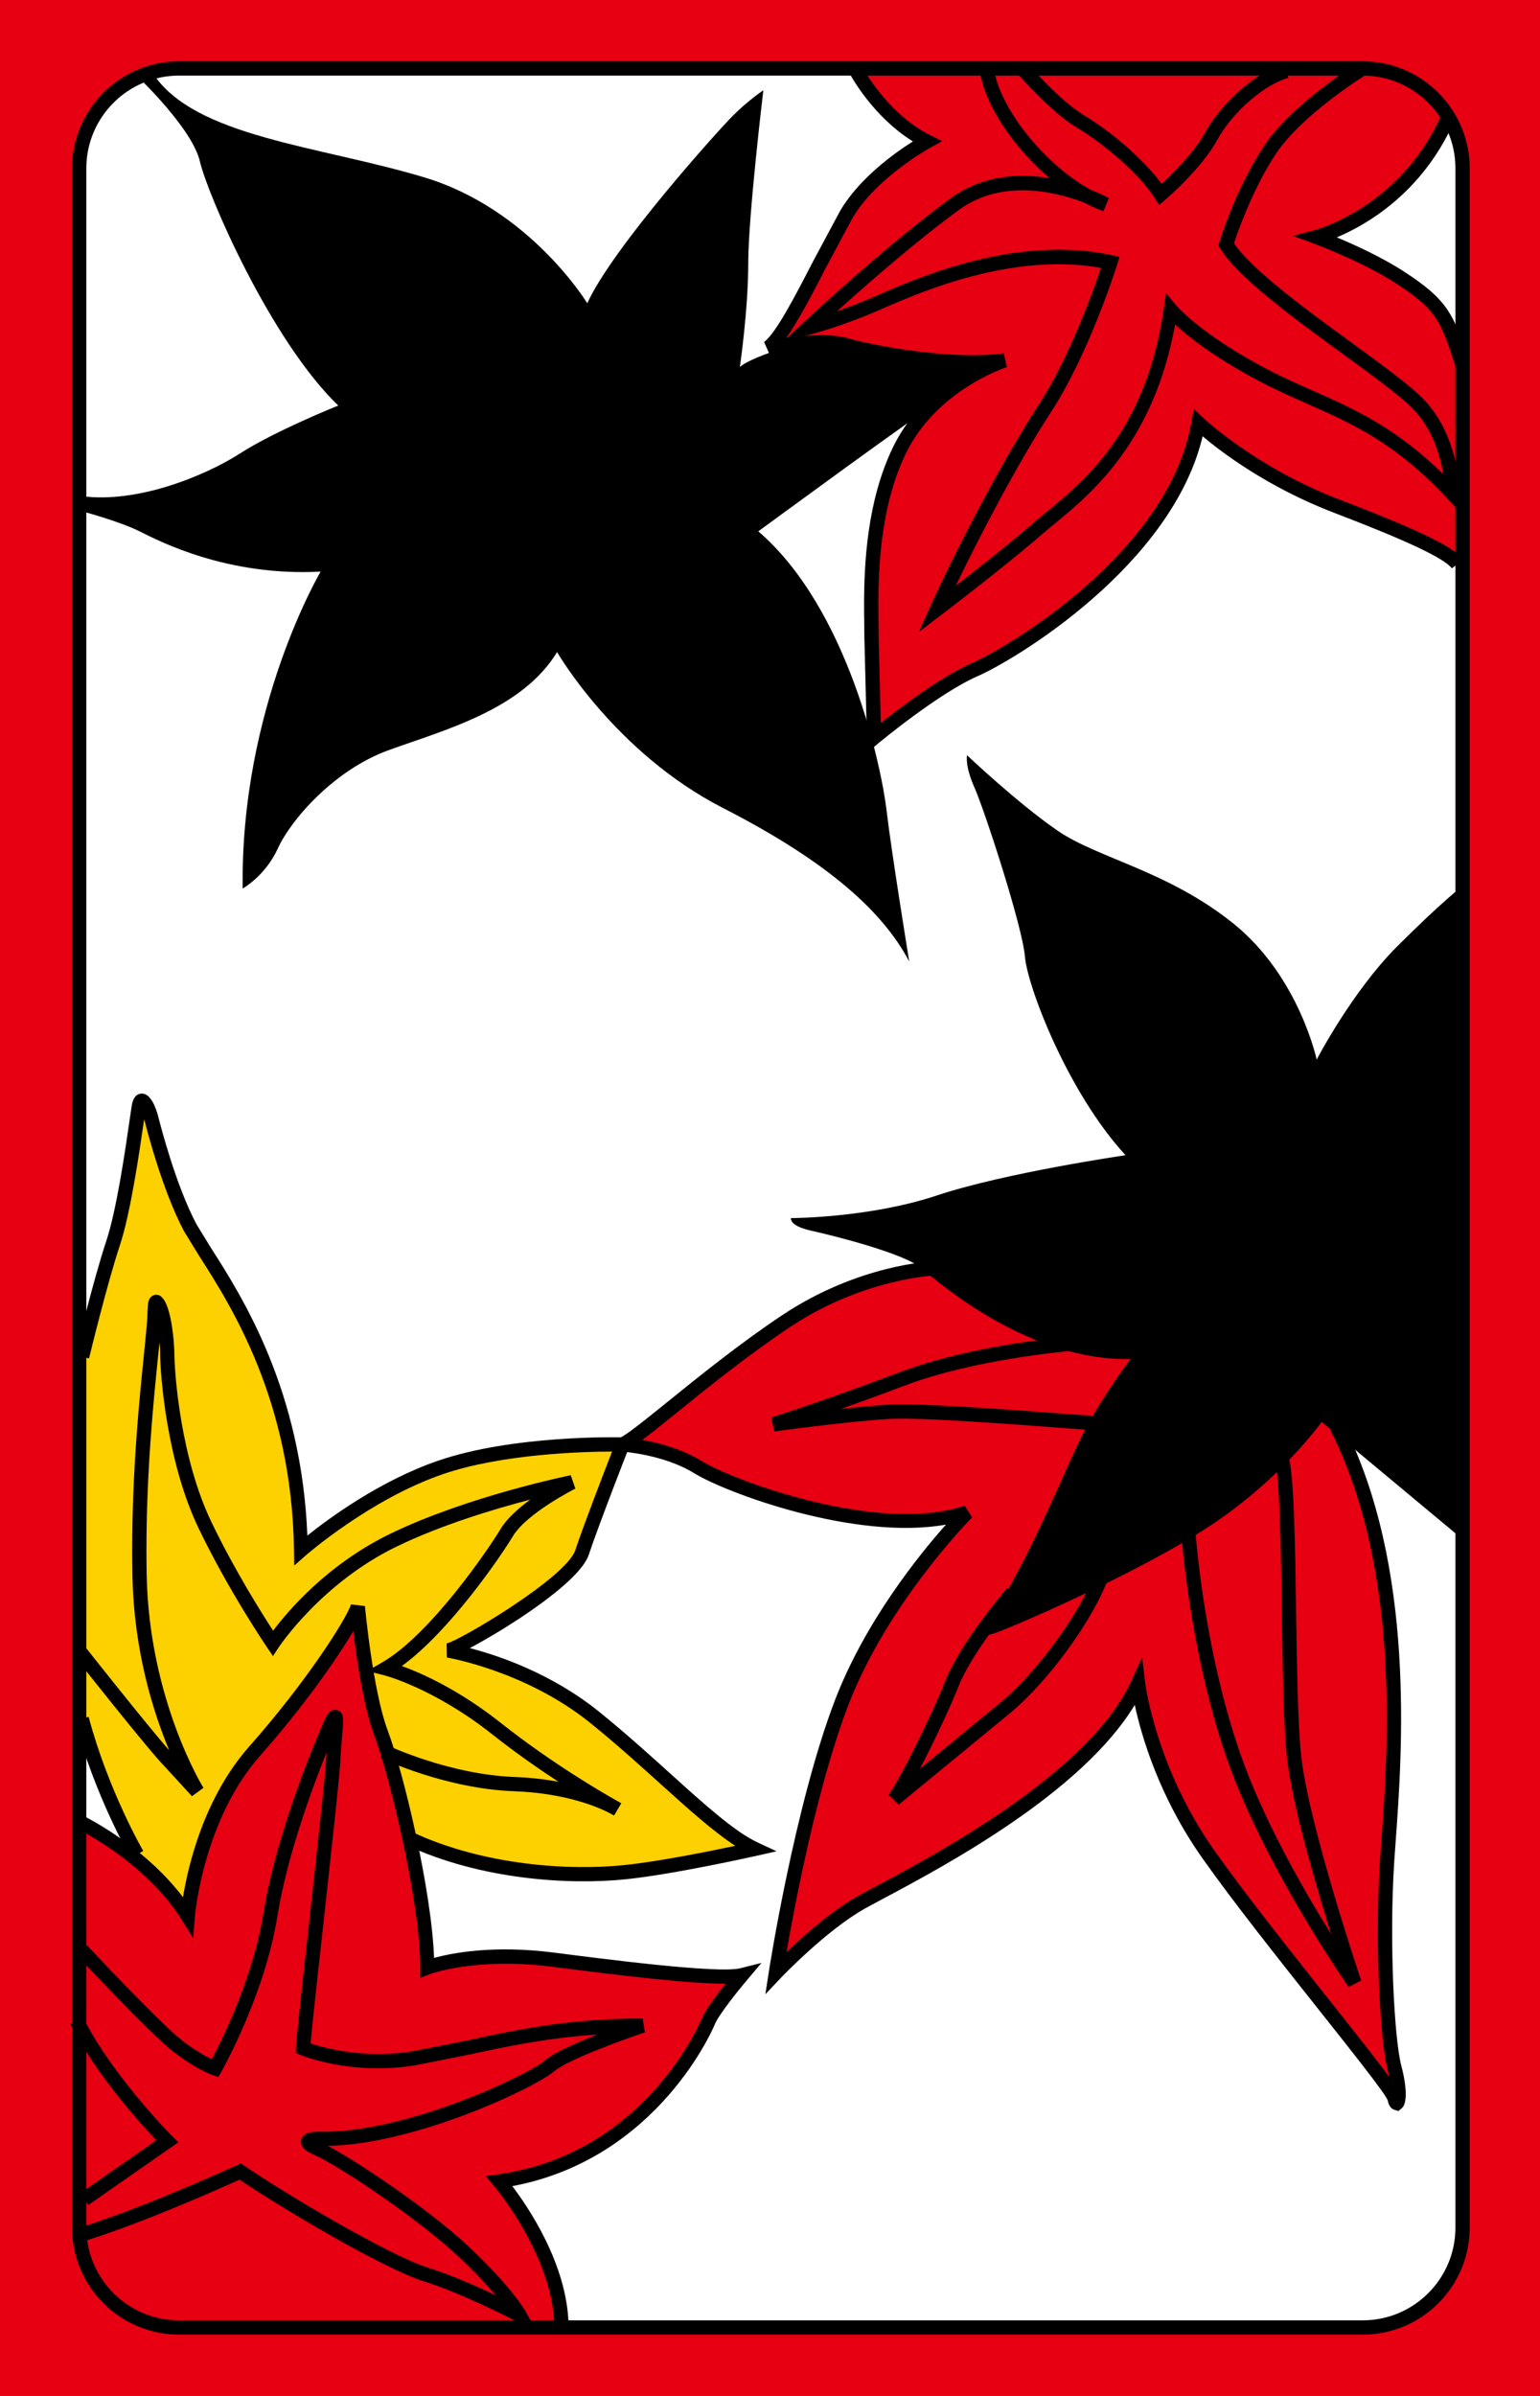 <?xml version="1.0" encoding="iso-8859-1"?>
<!-- Generator: Adobe Illustrator 19.1.0, SVG Export Plug-In . SVG Version: 6.00 Build 0)  -->
<svg version="1.1" id="&#xB808;&#xC774;&#xC5B4;_1" xmlns="http://www.w3.org/2000/svg" xmlns:xlink="http://www.w3.org/1999/xlink"
	 x="0px" y="0px" viewBox="0 0 153.07 238.11" style="enable-background:new 0 0 153.07 238.11;" xml:space="preserve">
<rect style="fill:#E60012;" width="153.07" height="238.11"/>
<g>
	<path style="fill:#FFFFFF;" d="M7.872,17.971v203.333c0,0,0.501,9.833,9.833,9.833s118,0,118,0s9.667-0.666,9.667-10.833
		c0-10.167,0-204.333,0-204.333s-0.167-9.333-12.167-9.333s-115,0-115,0S7.872,6.638,7.872,17.971z"/>
	<path style="fill:#FDD000;" d="M41.039,183.138c0,0,4.167,2.667,15,3.167s18.667-2.667,18.667-2.667s-3.834-2.666-6.834-5.666
		s-11.833-11.334-22.333-13.834c0,0,0.333-1,1.333-1.333c1-0.333,9.167-5,10.833-8s4.167-11.167,4.167-11.167s-6-0.5-15,1.167
		c-9,1.667-17,8.667-17,8.667s-0.333-11.166-4-19s-6.5-12.167-8.333-16.167s-3.167-8-3.167-8s-0.667-0.167-0.833,1.5
		c-0.167,1.666-1.333,9-2.5,12s-2.833,9-3.166,11c-0.333,2,0,36.5,0,36.5s5.333,13.501,6,14.167s4,9.166,4,9.166l8.667,1.834l12-7
		L41.039,183.138z"/>
	<path style="fill:#E60012;" d="M85.206,6.805c0,0,1.834,4.666,6.834,7c0,0-4.333,2.333-6.5,5.166
		c-2.167,2.834-6.667,12.667-8.667,14.5l0.667,1.167c0,0,3.833-1,4.833-0.667c1,0.334,9,7.5,9,7.5s-2.667,2.834-4,9.167
		s-0.667,14.667-0.667,14.667l0.167,7.5c0,0,2.833-1.667,4.833-3.167s8-4,10-5.667c2-1.666,15.501-10.5,17.334-21.666
		c0,0,4.5,3.833,8.333,5.666c3.833,1.834,15.167,5.167,18,8l0.167-19.833c0,0-0.667-5-4.667-7.667c-4-2.666-9.5-5-9.5-5
		s11.166-4.5,12.333-12c0,0-2-5-10-5h-5.833L85.206,6.805z"/>
	<path style="fill:#E60012;" d="M92.54,126.138c0,0-4.334-0.332-11.334,3.334s-15.167,11-15.167,11l-3.5,2.666c0,0,2.5,0.5,4.5,1.5
		s5.5,2.666,10.001,4.5c4.5,1.834,13.499,2.833,18.166,1.5c0,0-0.666,1.834-1.333,2.167c-0.667,0.333-7.833,10.167-10,15.667
		s-5.5,20.5-5.5,20.5l-1.167,6.5c0,0,4.834-4.167,7.167-5.667s10.999-6,13.833-8c2.834-2,13.334-10,14.834-14
		c0,0,1.333,6.833,3.833,11.333s10.333,14.834,11.833,16.667c1.5,1.833,8.501,10.166,8.834,10.833
		c0.333,0.667,1.5,2.334,1.333,0.667c-0.167-1.667-1.167-10.667-1.167-13.5c0-2.833,0.5-14.667,0.667-19.667
		c0.167-5-0.667-24.166-5-31.833c-4.333-7.667-22-14.5-22-14.5L92.54,126.138z"/>
	<path style="fill:#E60012;" d="M7.872,181.138c0,0,5.666,1.833,10.5,8.5c0,0,1.167-7.834,4.667-13s9.833-11.5,12.5-16.333
		c0,0,1,7.334,2,10.167c1,2.833,4.333,15,4.833,24.833c0,0,4.333-0.999,8.5-0.833s11.667,1.499,14.667,1.666
		c3,0.167,7.833,0.334,7.833,0.334s-2.167,2.832-2.834,4.166c-0.666,1.334-3.666,7.001-8.166,10.834
		c-4.5,3.833-12.5,5.166-12.5,5.166s5.333,6.334,5.833,14.667l-38.667-0.167c0,0-9.333-1-9.333-10.333
		C7.706,211.472,7.872,181.138,7.872,181.138z"/>
	<path d="M17.794,6.096c-5.861,0-10.63,4.769-10.63,10.63v204.658c0,5.861,4.769,10.63,10.63,10.63h117.658
		c5.861,0,10.63-4.769,10.63-10.63V16.726c0-5.861-4.769-10.63-10.63-10.63H17.794z M8.581,221.384V16.726
		c0-5.08,4.133-9.213,9.213-9.213h117.658c5.08,0,9.212,4.133,9.212,9.213v204.658c0,5.08-4.132,9.212-9.212,9.212H17.794
		C12.714,230.596,8.581,226.464,8.581,221.384z"/>
	<path d="M13.872,7.805c0,0,5.25,5,6,8.25s7,17.75,13.75,24.25c0,0-6.25,2.5-9.75,4.75s-10.25,5-15.75,4.25v1.5c0,0,3.75,1,5.75,2
		s8.75,4.5,18,4c0,0-8,13.5-7.75,31.5c0,0,2.25-1.25,3.5-4s5.5-7.75,11-9.75s13.25-4,16.75-9.75c0,0,5.75,10,16.5,15.5
		c10.751,5.5,16.001,10.5,18.501,15.25c0,0-1.75-10.75-2.25-15s-3.75-20-12.75-27.75c0,0,16.917-12.417,17.667-12.667l5.166-4
		c0,0-3.833,0-7.333-0.667c-3.5-0.666-7.167-1.333-8.5-1.666c-1.333-0.334-7.5,1.499-8.834,2.666c0,0,0.834-5.666,0.834-10.333
		s1.5-17.167,1.5-17.167s-1.5,1-3.001,2.5c-1.5,1.5-12,13.167-14.5,18.667c0,0-5.667-9.333-16.167-12.5s-22.833-4-27-10.333
		L13.872,7.805z"/>
	<path d="M84.496,7.385c0.098,0.185,2.284,4.212,6.242,6.672c-1.762,1.111-5.304,3.622-7.226,6.889l-2.703,5.041
		c-1.716,3.329-3.66,7.101-4.861,8.002l0.558,1.263c0.051-0.01,5.109-0.959,7.413-0.268c1.949,0.584,7.539,1.652,12.346,1.72
		c-2.445,1.397-5.617,3.822-7.53,7.794c-2.546,5.289-2.849,11.48-2.849,15.671c0,0.725,0.01,1.391,0.018,1.98l0.011,1.156
		l0.287,11.491l1.125-0.946c0.06-0.049,5.97-4.956,9.831-6.645c3.817-1.67,19.33-11.016,22.38-23.845
		c1.834,1.546,6.438,5.066,13.083,7.607c7.223,2.762,10.936,4.514,11.686,5.513l1.134-0.851c-0.807-1.076-3.209-2.506-12.313-5.987
		c-8.255-3.156-13.463-8.052-13.515-8.101l-0.96-0.913l-0.227,1.305c-2.22,12.824-18.039,22.31-21.836,23.972
		c-3.033,1.328-7.096,4.402-9.043,5.944c-0.053-2.097-0.214-8.545-0.214-8.545l-0.012-1.175c-0.008-0.579-0.017-1.233-0.017-1.945
		c0-4.065,0.289-10.049,2.708-15.072c3.071-6.38,10.002-8.609,10.072-8.631l-0.316-1.377c-4.924,0.739-13.041-0.758-15.441-1.478
		c-1.663-0.499-4.349-0.291-6.167-0.06c1.184-1.668,2.516-4.226,3.91-6.931l2.664-4.971c2.369-4.026,7.676-6.958,7.729-6.987
		l1.188-0.65l-1.212-0.606c-4.233-2.117-6.666-6.651-6.689-6.697L84.496,7.385z"/>
	<path d="M130.695,22.869l-2.187,0.569l2.119,0.782c0.047,0.018,4.775,1.772,8.11,3.93c4.027,2.607,4.48,3.688,5.959,8.369
		l1.352-0.427c-1.541-4.881-2.127-6.275-6.541-9.131c-2.202-1.426-4.901-2.648-6.636-3.372c2.873-1.205,8.45-4.346,11.648-11.494
		l-1.293-0.579C139.175,20.571,130.78,22.847,130.695,22.869z"/>
	<path d="M144.873,152.555l-13.5-11.25c0,0-4.25,6-11.75,10.75s-19.25,9.75-20.75,10.25s-1.75,0-1.75,0c3.5-3.5,8-14.5,10-18.75
		c2-4.25,5.25-8.5,5.25-8.5c-10,0.25-19-7.5-20.75-9s-8.75-3.25-11-3.75s-2-1.25-2-1.25s7.75,0,14.5-2.25s18.75-4,18.75-4
		c-5.75-6.25-9.75-16.75-10-19.75s-4-14.5-5-16.75s-0.75-3.25-0.75-3.25s5,4.75,9,7.5c4,2.75,11,4,17.5,9.25
		c6.5,5.25,8.25,13.5,8.25,13.5s3.5-6.75,8-11.25s6.5-6,6.5-6L144.873,152.555z"/>
	<path d="M77.729,130.715c-4.215,2.811-8.323,6.132-11.323,8.557c-2.216,1.792-4.131,3.339-4.814,3.632l0.237,1.358
		c0.041,0.003,4.117,0.268,7.17,2.146c3.222,1.982,16.022,6.719,25.026,5.108c-2.682,3.013-8.071,9.675-11.066,17.536
		c-3.98,10.449-6.514,26.73-6.538,26.895l-0.345,2.24l1.56-1.646c0.044-0.047,4.475-4.699,8.333-6.87l1.794-0.968
		c6.065-3.229,19.74-10.511,25.027-19.269c0.658,3.054,2.398,9.109,6.752,15.277c3.015,4.271,7.492,9.914,11.442,14.892
		c3.293,4.149,6.697,8.439,6.952,9.13c0.039,0.205,0.154,0.78,0.662,0.939l0.401,0.126l0.363-0.311
		c0.666-0.642,0.276-2.893-0.059-4.121c-0.74-2.715-1.221-12.601-0.727-20.268l0.146-2.08c0.649-8.871,1.999-27.329-5.222-41.537
		l-1.264,0.643c4.559,8.971,5.609,19.76,5.609,28.624c0,4.827-0.311,9.084-0.537,12.167l-0.147,2.092
		c-0.14,2.161-0.201,4.502-0.201,6.815c0,6.03,0.419,11.881,0.975,13.917c0.067,0.249,0.091,0.435,0.137,0.656
		c-1.086-1.487-2.952-3.859-5.98-7.674c-3.743-4.718-8.403-10.589-11.395-14.827c-5.817-8.241-6.865-16.592-6.875-16.675
		l-0.301-2.527l-1.049,2.318c-4.13,9.129-19.567,17.347-25.379,20.44l-1.823,0.984c-2.632,1.48-5.406,3.95-7.091,5.562
		c0.823-4.744,3.023-16.366,6.101-24.443c3.897-10.229,12.255-18.667,12.339-18.751l-0.73-1.171
		c-8.374,2.871-22.893-2.43-26.15-4.434c-1.996-1.228-4.301-1.816-5.896-2.1c0.896-0.67,2.027-1.577,3.45-2.729
		c2.978-2.407,7.057-5.704,11.218-8.479c7.23-4.819,14.312-5.129,14.383-5.132l-0.05-1.416
		C92.544,125.357,85.311,125.661,77.729,130.715z"/>
	<path d="M24.79,173.547c-4.509,5.098-6.083,11.823-6.6,15.001c-4.007-5.278-9.967-8.131-10.242-8.259l-0.597,1.285
		c0.07,0.032,7.03,3.321,10.71,9.21l1.137,1.818l0.171-2.139c0.007-0.095,0.824-9.581,6.483-15.978
		c4.351-4.918,7.622-9.608,9.266-12.398c0.341,2.831,1.025,7.548,2.089,10.385c1.603,4.275,4.565,16.661,4.565,23.058v1.032
		l0.964-0.371c0.044-0.018,4.567-1.712,12.203-0.727c7.011,0.904,13.773,1.699,17.187,1.67c-0.887,1.115-2.048,2.66-2.388,3.511
		c-0.054,0.133-5.494,13.342-20.187,15.441l-1.272,0.182l0.833,0.979c0.057,0.067,5.734,6.818,5.979,13.652l1.416-0.051
		c-0.211-5.911-3.985-11.475-5.585-13.588c14.596-2.737,20.078-15.952,20.134-16.09c0.385-0.962,2.449-3.513,3.213-4.414l1.422-1.68
		l-2.135,0.534c-2.179,0.545-13.57-0.925-18.434-1.553c-6.111-0.788-10.251,0.046-11.979,0.524
		c-0.244-6.745-3.045-18.438-4.608-22.608c-1.485-3.96-2.255-12.281-2.263-12.365l-1.378-0.16
		C34.393,160.948,30.483,167.111,24.79,173.547z"/>
	<path d="M14.072,108.682c-0.519,0.021-0.848,0.421-0.976,1.189l-0.209,1.409c-0.419,2.908-1.292,8.96-2.325,12.058
		c-1.275,3.825-3.072,11.252-3.09,11.327l1.378,0.332c0.017-0.074,1.8-7.442,3.057-11.212c1.072-3.217,1.958-9.354,2.383-12.303
		c0,0,0.025-0.167,0.035-0.232c0.019,0.068,0.046,0.121,0.064,0.19c0.174,0.694,1.758,6.895,3.904,10.918l1.469,2.401
		c3.232,5.049,9.249,14.444,9.461,29.29l0.022,1.538l1.155-1.016c0.063-0.056,6.39-5.575,13.593-8.059
		c5.924-2.042,14.053-2.248,16.846-2.256c-0.826,2.128-2.854,7.389-3.663,9.814c-0.902,2.707-11.477,8.977-12.785,9.262l0.026,1.393
		c0.078,0.013,7.84,1.322,14.266,6.512c2.523,2.037,4.909,4.191,7.014,6.093c2.78,2.511,5.245,4.713,7.385,6.108
		c-2.604,0.553-7.55,1.55-10.954,1.908c-5.577,0.588-14.059,0.038-21.14-3.267l-0.6,1.285c7.344,3.427,16.122,3.999,21.888,3.392
		c4.852-0.512,12.808-2.301,12.888-2.318l2.022-0.457l-1.879-0.877c-2.282-1.064-5.238-3.734-8.662-6.826
		c-2.118-1.913-4.519-4.082-7.073-6.145c-4.764-3.847-10.05-5.609-12.877-6.343c3.683-1.951,10.905-6.516,11.824-9.273
		c1.007-3.021,3.982-10.63,4.013-10.707l0.368-0.94l-1.01-0.025c-0.441-0.012-10.898-0.245-18.36,2.327
		c-5.787,1.995-10.849,5.729-12.98,7.436c-0.576-14.4-6.395-23.614-9.595-28.613l-1.412-2.304c-2.066-3.874-3.61-9.919-3.78-10.596
		C15.534,110.179,15.009,108.645,14.072,108.682z"/>
	<path d="M126.691,144.999c0.522,1.827,0.622,8.595,0.718,15.14c0.082,5.552,0.167,11.293,0.509,14.491
		c0.486,4.536,2.782,12.424,4.399,17.599c-2.731-4.381-6.742-11.363-9.025-17.907c-3.673-10.53-4.454-21.948-4.462-22.062
		l-1.414,0.092c0.008,0.116,0.8,11.721,4.538,22.438c3.739,10.719,12.006,22.556,12.089,22.674l1.251-0.635
		c-0.052-0.154-5.233-15.506-5.966-22.348c-0.336-3.134-0.42-8.842-0.502-14.361c-0.102-6.943-0.198-13.501-0.772-15.508
		L126.691,144.999z"/>
	<path d="M99.665,169.014c0,0-4.993,4.106-8.223,6.761c1.329-2.548,2.906-5.875,3.839-8.206c1.438-3.597,5.836-8.751,5.88-8.803
		l-1.076-0.922c-0.187,0.218-4.594,5.383-6.12,9.197c-1.581,3.954-4.763,10.218-5.646,11.321l1.001,0.992l11.261-9.259
		c3.368-2.851,7.92-8.696,9.707-13.546l-1.33-0.49C107.274,160.629,102.824,166.341,99.665,169.014z"/>
	<path d="M89.372,136.393c-7.146,2.71-12.659,4.47-12.714,4.486l0.312,1.378c0.072-0.01,7.271-0.999,11.445-1.245
		c2.973-0.175,12.292,0.53,17.859,0.952l4.349,0.3v-1.418l-4.242-0.295c-5.603-0.425-14.98-1.134-18.05-0.953
		c-1.381,0.081-3.083,0.244-4.754,0.425c1.851-0.655,3.972-1.423,6.297-2.306c7.069-2.681,16.461-3.448,16.555-3.456l-0.111-1.412
		C105.925,132.879,96.633,133.638,89.372,136.393z"/>
	<path d="M32.225,171.017c-0.476,1.07-4.685,10.696-6.052,19.175c-1.03,6.387-4.158,12.641-5.115,14.451
		c-0.59-0.276-1.623-0.826-3-1.897c-2.18-1.695-9.345-9.348-9.417-9.425l-1.035,0.969c0.298,0.318,7.314,7.811,9.583,9.575
		c2.319,1.804,3.895,2.341,3.961,2.362l0.553,0.185l0.288-0.507c0.176-0.311,4.327-7.7,5.583-15.486
		c0.969-6.009,3.456-12.724,4.889-16.284c-0.02,0.289-0.047,0.671-0.047,0.671c0,0.909-0.934,9.385-1.684,16.195
		c-0.816,7.404-1.316,11.973-1.316,12.555v0.471l0.434,0.183c0.202,0.085,5.01,2.066,11.387,1.047l5.497-1.091
		c3.613-0.785,7.634-1.634,12.641-1.979c-2.074,0.814-4.296,1.797-5.21,2.581c-1.745,1.496-14.064,7.321-22.519,7.08h-0.001
		c-1.024,0-1.592,0.279-1.709,0.831c-0.014,0.063-0.02,0.124-0.02,0.184c0,0.709,0.913,1.115,1.423,1.341
		c2.273,1.011,10.157,6.218,14.302,10.118c1.639,1.543,2.807,2.807,3.64,3.787c-1.889-0.895-4.453-2.029-6.693-2.729
		c-3.809-1.189-14.155-7.301-18.31-10.157l-0.332-0.228l-0.366,0.168c-0.092,0.042-9.283,4.253-15.663,6.216l0.417,1.355
		c5.811-1.788,13.825-5.372,15.477-6.12c4.308,2.917,14.366,8.873,18.353,10.119c3.892,1.216,9.081,3.924,9.133,3.951l2.099,1.099
		l-1.15-2.07c-0.053-0.096-1.353-2.393-5.634-6.422c-3.923-3.693-11.101-8.502-14.021-10.033c8.855-0.17,20.671-5.85,22.496-7.413
		c1.349-1.156,6.963-3.183,9.013-3.866l-0.224-1.381c-7.393,0-12.732,1.16-17.442,2.184l-5.42,1.075
		c-4.887,0.782-8.848-0.342-10.146-0.784c0.14-1.625,0.715-6.841,1.274-11.915c0.991-8.996,1.692-15.434,1.692-16.351l0.144-2.006
		c0.072-0.744,0.126-1.304,0.126-1.722c0-0.696-0.149-1.003-0.615-1.126C32.781,169.766,32.446,170.519,32.225,171.017z"/>
	<path d="M6.989,201.122c2.519,5.037,6.984,9.936,8.547,11.576c-1.147,0.8-7.568,5.275-7.568,5.275l0.811,1.162l8.944-6.233
		l-0.599-0.599c-0.059-0.06-5.955-5.991-8.867-11.815L6.989,201.122z"/>
	<path d="M14.727,129.455l-0.063,0.85c0,0.784-0.153,2.287-0.364,4.367c-0.444,4.372-1.16,11.413-1.16,19.381
		c0,0.829,0.008,1.669,0.024,2.516c0.148,7.514,2.054,13.55,3.656,17.381c-2.211-2.51-8.324-10.248-8.392-10.334l-1.112,0.879
		c0.307,0.389,7.543,9.55,9.055,11.062l2.707,2.953l1.144-0.831c-0.054-0.086-5.399-8.75-5.642-21.137
		c-0.017-0.837-0.024-1.666-0.024-2.486c0-7.898,0.711-14.895,1.153-19.24c0.052-0.51,0.1-0.982,0.143-1.423
		c0.026,0.307,0.061,0.617,0.061,0.913c0,2.49,0.702,11.06,3.82,17.557c2.988,6.227,6.765,11.787,6.803,11.843l0.597,0.875
		l0.581-0.886c0.042-0.063,4.246-6.386,11.716-10.001c4.46-2.158,9.683-3.724,13.282-4.665c-1.177,0.861-2.325,1.874-2.948,2.913
		c-1.177,1.961-6.965,10.482-11.748,13.251l-1.509,0.874l1.691,0.427c0.049,0.012,4.94,1.282,10.733,5.868
		c2.298,1.819,4.601,3.42,6.579,4.712c-1.268-0.234-2.715-0.415-4.362-0.476c-6.516-0.241-12.659-3.151-12.72-3.181l-0.613,1.277
		c0.261,0.125,6.461,3.067,13.28,3.319c5.412,0.2,8.658,1.722,9.588,2.22c0.21,0.118,0.342,0.191,0.351,0.195l0.721-1.219
		c-0.026-0.018-0.195-0.115-0.43-0.242c-1.376-0.773-6.462-3.719-11.514-7.718c-4.254-3.367-7.953-4.983-9.871-5.678
		c4.775-3.472,9.847-10.917,11.038-12.902c1.376-2.293,6.162-4.706,6.209-4.73l-0.456-1.329c-0.101,0.021-10.178,2.062-17.919,5.808
		c-6.298,3.048-10.247,7.751-11.665,9.643c-1.141-1.752-3.862-6.071-6.138-10.812c-3.004-6.259-3.68-14.537-3.68-16.943
		c0-0.057-0.189-5.633-1.781-5.633C15.395,128.672,14.877,128.729,14.727,129.455z"/>
	<path d="M7.438,170.987c2.002,7.506,5.428,13.426,5.572,13.675l1.225-0.715c-0.035-0.059-3.477-6.012-5.428-13.325L7.438,170.987z"
		/>
	<path d="M125.528,14.67c-2.773,4.285-4.271,9.223-4.334,9.431l-0.091,0.303l0.165,0.27c1.774,2.903,7.319,6.943,12.211,10.508
		c2.878,2.097,5.597,4.078,6.893,5.374c2.006,2.006,2.786,4.757,3.093,6.58c-4.743-4.641-8.743-6.44-12.947-8.3
		c-1.635-0.723-3.325-1.471-5.059-2.405c-6.262-3.372-8.517-6.049-8.539-6.076l-1.018-1.231l-0.23,1.579
		c-1.751,12.037-7.742,16.964-11.706,20.224l-1.307,1.092c-2.273,1.97-5.496,4.514-7.656,6.192c2.399-5,6.218-12.292,9.464-17.27
		c3.76-5.766,6.469-14.313,6.582-14.675l0.233-0.741l-0.76-0.164c-9.497-2.054-19.264,2.219-23.434,4.043
		c-1.466,0.642-2.8,1.147-3.896,1.53c2.852-2.572,7.822-6.934,12.099-10.059c4.393-3.21,9.851-1.759,12.552-0.706
		c1.07,0.573,1.771,0.796,1.836,0.815l0.54-1.3c-0.096-0.053-0.781-0.421-1.838-0.841c-1.34-0.737-3.324-2.088-5.479-4.511
		c-3.759-4.229-4.07-7.307-4.073-7.338l-1.413,0.113c0.012,0.143,0.316,3.542,4.428,8.167c0.865,0.974,1.697,1.759,2.49,2.439
		c-2.979-0.501-6.631-0.356-9.879,2.018c-6.46,4.721-14.486,12.23-14.566,12.305l-1.991,1.866l2.647-0.662
		c0.125-0.031,3.104-0.785,7.112-2.538c3.928-1.719,12.972-5.645,21.779-4.08c-0.738,2.192-3.119,8.885-6.157,13.544
		c-3.914,6.002-8.674,15.365-10.803,20.096l-1.144,2.541l2.219-1.686c0.062-0.048,6.312-4.801,10.035-8.029l1.278-1.069
		c3.734-3.07,9.846-8.2,11.938-19.777c1.216,1.128,3.667,3.11,7.984,5.435c1.782,0.959,3.498,1.719,5.157,2.453
		c4.484,1.984,8.721,3.858,13.911,9.407l1.227,1.31v-1.795c0-0.236-0.043-5.836-3.708-9.501c-1.374-1.375-4.009-3.294-7.06-5.517
		c-4.419-3.219-9.856-7.193-11.656-9.859c0.371-1.14,1.783-5.219,4.06-8.738c2.629-4.062,9.038-7.99,9.103-8.029l-0.736-1.211
		C134.809,6.366,128.334,10.333,125.528,14.67z"/>
	<path d="M101.088,7.269c0.136,0.157,3.354,3.853,5.921,5.393c2.65,1.591,6.17,4.514,7.767,7.023l0.438,0.689l0.62-0.532
		c0.147-0.126,3.617-3.117,5.161-5.949c1.494-2.739,4.663-5.501,7.064-6.156l-0.373-1.367c-3.09,0.843-6.462,4.142-7.936,6.844
		c-1.073,1.968-3.268,4.114-4.29,5.057c-1.854-2.532-5.149-5.281-7.724-6.825c-2.373-1.424-5.547-5.07-5.579-5.107L101.088,7.269z"
		/>
</g>
</svg>
